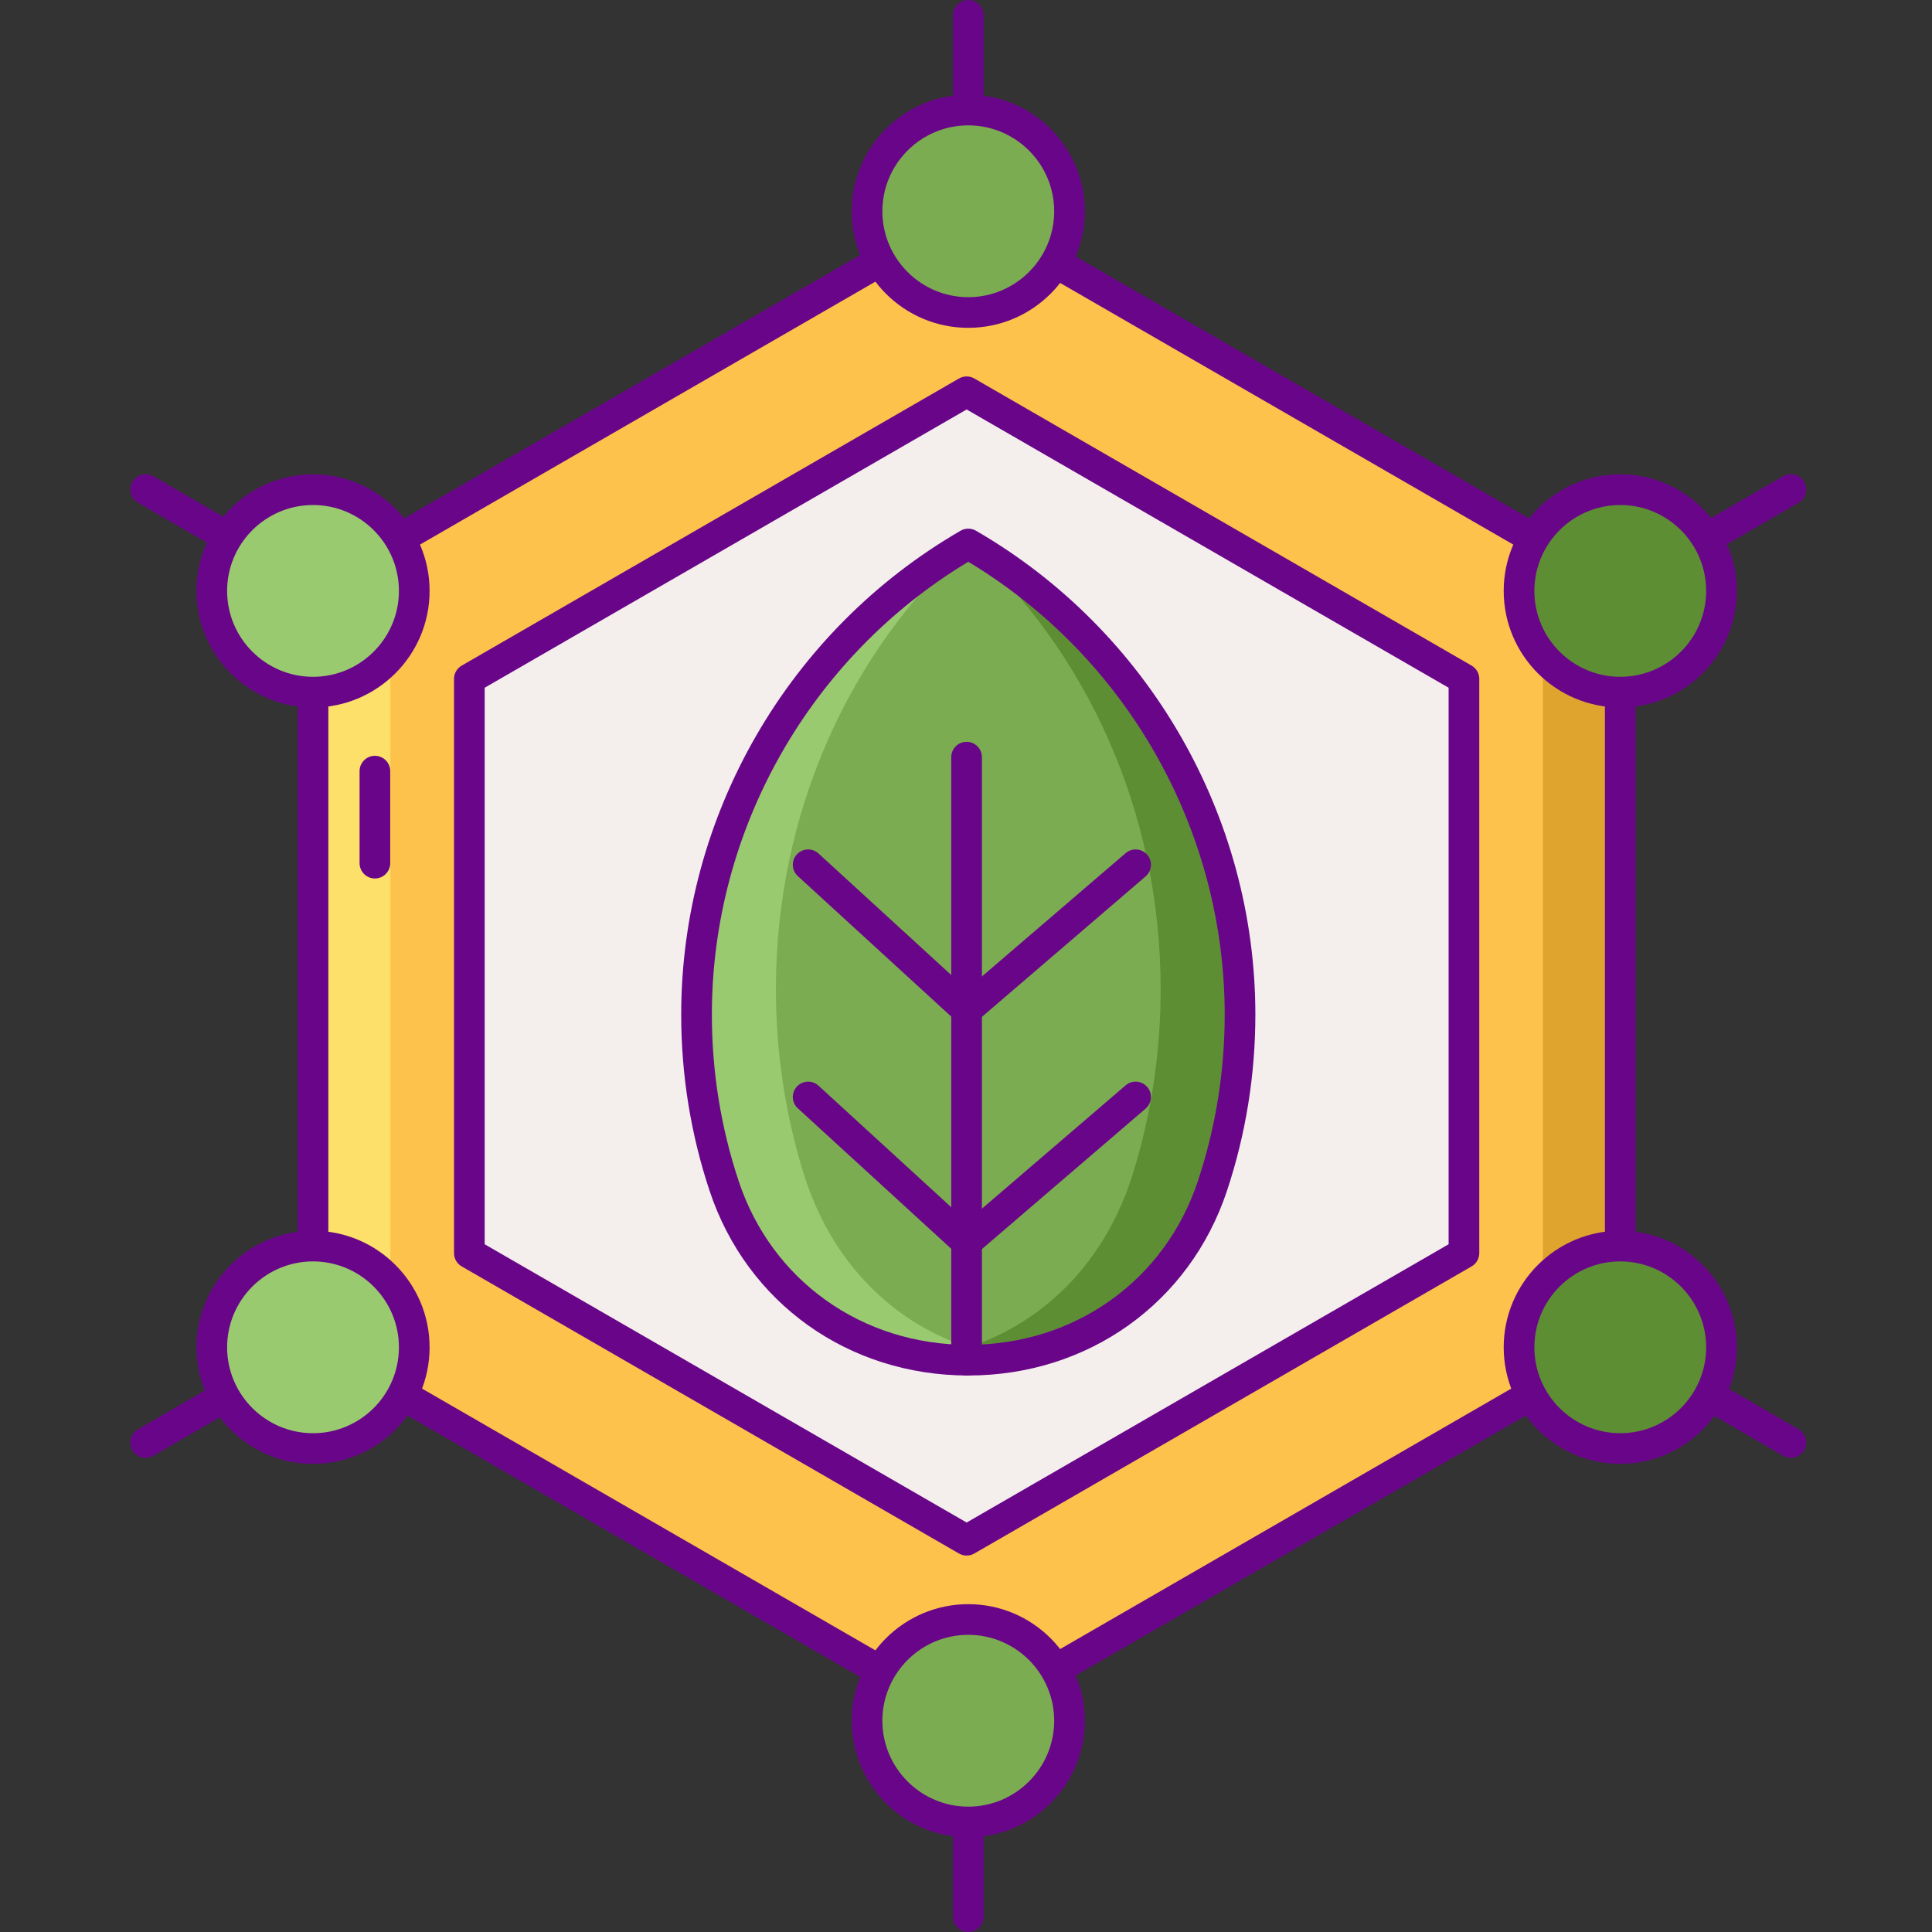 <svg height="504pt" viewBox="-34 0 504 504" width="504pt" xmlns="http://www.w3.org/2000/svg"><rect x="-34" y="0" width="504" height="504" fill="#333333" stroke="none"/><path d="m47.656 153.555v196.891l170.512 98.441 170.508-98.441v-196.891l-170.508-98.441zm0 0" fill="#fcc24c"/><path d="m368.496 141.906v220.188l20.18-11.648v-196.891zm0 0" fill="#dea42e"/><path d="m67.84 141.906v220.188l-20.184-11.648v-196.891zm0 0" fill="#fce06a"/><path d="m88.438 177.102v149.797l129.73 74.902 129.73-74.902v-149.797l-129.73-74.902zm0 0" fill="#f4efed"/><g fill="#690589"><path d="m218.168 452.887c-.691 0-1.379-.18-2-.535l-170.508-98.445c-1.238-.715-2-2.035-2-3.465v-196.887c0-1.426.762-2.75 2-3.461l170.508-98.445c1.238-.715 2.762-.715 4 0l170.508 98.445c1.238.711 2 2.035 2 3.461v196.887c0 1.43-.762 2.75-2 3.465l-170.508 98.445c-.621.355-1.309.535-2 .535zm-166.512-104.754 166.508 96.137 166.512-96.137v-192.266l-166.512-96.137-166.508 96.137zm0 0"/><path d="m63.801 229.168c-2.207 0-4-1.793-4-4v-24c0-2.207 1.793-4 4-4 2.211 0 4 1.793 4 4v24c0 2.211-1.789 4-4 4zm0 0"/><path d="m218.168 405.801c-.691 0-1.379-.18-2-.535l-129.73-74.902c-1.238-.715-2-2.035-2-3.465v-149.797c0-1.43.762-2.75 2-3.465l129.73-74.902c1.238-.711 2.762-.711 4 0l129.73 74.902c1.238.715 2 2.035 2 3.465v149.797c0 1.43-.762 2.75-2 3.465l-129.73 74.902c-.621.355-1.309.535-2 .535zm-125.73-81.211 125.73 72.59 125.73-72.59v-145.18l-125.73-72.59-125.73 72.59zm0 0"/><path d="m218.594 59.113c-2.207 0-4-1.793-4-4v-51.113c0-2.207 1.793-4 4-4s4 1.793 4 4v51.113c0 2.207-1.793 4-4 4zm0 0"/><path d="m218.594 504c-2.207 0-4-1.793-4-4v-51.113c0-2.207 1.793-4 4-4s4 1.793 4 4v51.113c0 2.207-1.793 4-4 4zm0 0"/><path d="m388.965 157.309c-1.383 0-2.727-.715-3.465-1.996-1.109-1.91-.457-4.355 1.457-5.465l44.227-25.621c1.91-1.105 4.359-.453 5.465 1.457 1.109 1.914.457 4.359-1.453 5.465l-44.23 25.621c-.633.367-1.32.539-2 .539zm0 0"/><path d="m4.004 380.312c-1.379 0-2.723-.715-3.465-1.996-1.105-1.914-.457-4.359 1.457-5.465l44.227-25.621c1.91-1.109 4.359-.457 5.469 1.457 1.105 1.91.453 4.355-1.457 5.465l-44.227 25.621c-.633.363-1.324.539-2.004.539zm0 0"/><path d="m48.223 157.309c-.68 0-1.367-.172-2-.539l-44.227-25.621c-1.914-1.105-2.562-3.551-1.457-5.465 1.105-1.91 3.559-2.562 5.469-1.457l44.227 25.621c1.91 1.109 2.562 3.555 1.457 5.465-.742 1.281-2.086 1.996-3.469 1.996zm0 0"/><path d="m433.184 380.312c-.68 0-1.371-.176-2-.539l-44.227-25.621c-1.914-1.109-2.566-3.555-1.457-5.465 1.105-1.914 3.555-2.566 5.465-1.457l44.23 25.621c1.91 1.105 2.562 3.551 1.453 5.465-.742 1.281-2.086 1.996-3.465 1.996zm0 0"/></g><path d="m242.539 43.961c-6.16-13.223-21.871-18.941-35.094-12.781-13.219 6.164-18.941 21.875-12.777 35.094 6.16 13.219 21.875 18.941 35.094 12.781 13.219-6.164 18.941-21.875 12.777-35.094zm0 0" fill="#7bac51"/><path d="m223.043 422.859c-14.375-2.457-28.023 7.203-30.48 21.582-2.457 14.375 7.203 28.02 21.582 30.477 14.375 2.461 28.02-7.203 30.48-21.578 2.457-14.379-7.207-28.023-21.582-30.48zm0 0" fill="#7bac51"/><path d="m53.75 325.797c-14.188-3.371-28.426 5.398-31.793 19.59-3.371 14.191 5.398 28.426 19.59 31.797 14.188 3.367 28.422-5.402 31.793-19.59 3.371-14.191-5.398-28.426-19.59-31.797zm0 0" fill="#99ca6f"/><path d="m53.758 128.469c-14.188-3.371-28.426 5.398-31.793 19.59-3.371 14.188 5.398 28.422 19.586 31.793 14.191 3.371 28.426-5.398 31.797-19.59 3.371-14.188-5.398-28.422-19.59-31.793zm0 0" fill="#99ca6f"/><path d="m407.344 332.801c-10.312-10.312-27.031-10.312-37.348 0-10.312 10.312-10.312 27.031 0 37.344 10.316 10.312 27.035 10.312 37.348 0s10.312-27.031 0-37.344zm0 0" fill="#5d8e33"/><path d="m407.344 135.48c-10.312-10.316-27.031-10.316-37.344 0-10.312 10.312-10.312 27.031 0 37.344s27.031 10.312 37.344 0 10.312-27.031 0-37.344zm0 0" fill="#5d8e33"/><path d="m218.594 85.523c-16.77 0-30.41-13.645-30.41-30.41 0-16.77 13.641-30.41 30.41-30.41s30.41 13.645 30.41 30.41c0 16.77-13.641 30.41-30.41 30.41zm0-52.82c-12.355 0-22.41 10.055-22.41 22.41 0 12.359 10.055 22.41 22.41 22.41s22.41-10.055 22.41-22.41c0-12.359-10.055-22.41-22.41-22.41zm0 0" fill="#690589"/><path d="m218.594 479.297c-16.77 0-30.41-13.645-30.41-30.41 0-16.77 13.641-30.41 30.41-30.41s30.41 13.641 30.41 30.41c0 16.766-13.641 30.41-30.41 30.41zm0-52.82c-12.355 0-22.41 10.055-22.41 22.41 0 12.359 10.051 22.41 22.41 22.41s22.41-10.051 22.41-22.41c0-12.355-10.055-22.41-22.41-22.41zm0 0" fill="#690589"/><path d="m47.656 381.879c-16.766 0-30.41-13.641-30.41-30.406 0-16.77 13.645-30.41 30.41-30.41 16.77 0 30.41 13.641 30.41 30.41 0 16.766-13.641 30.406-30.41 30.406zm0-52.816c-12.355 0-22.41 10.051-22.41 22.41 0 12.355 10.055 22.406 22.41 22.406 12.359 0 22.41-10.051 22.41-22.406 0-12.355-10.051-22.41-22.41-22.41zm0 0" fill="#690589"/><path d="m47.656 184.559c-16.766 0-30.41-13.641-30.41-30.41 0-16.766 13.645-30.41 30.41-30.41 16.77 0 30.41 13.645 30.41 30.41 0 16.77-13.641 30.41-30.41 30.41zm0-52.816c-12.355 0-22.41 10.051-22.41 22.41 0 12.355 10.055 22.406 22.41 22.406 12.359 0 22.41-10.051 22.41-22.406 0-12.359-10.051-22.41-22.41-22.41zm0 0" fill="#690589"/><path d="m388.676 381.879c-16.77 0-30.406-13.641-30.406-30.406 0-16.77 13.637-30.41 30.406-30.41s30.41 13.641 30.41 30.41c0 16.766-13.641 30.406-30.41 30.406zm0-52.816c-12.355 0-22.406 10.051-22.406 22.41 0 12.355 10.051 22.406 22.406 22.406s22.41-10.051 22.41-22.406c0-12.355-10.055-22.41-22.41-22.41zm0 0" fill="#690589"/><path d="m388.676 184.559c-16.77 0-30.406-13.641-30.406-30.41 0-16.766 13.637-30.41 30.406-30.41s30.41 13.645 30.41 30.41c0 16.77-13.641 30.41-30.41 30.41zm0-52.816c-12.355 0-22.406 10.051-22.406 22.41 0 12.355 10.051 22.406 22.406 22.406s22.41-10.051 22.41-22.406c0-12.359-10.055-22.41-22.41-22.41zm0 0" fill="#690589"/><path d="m218.594 141.906c-42.367 24.52-70.891 70.297-70.891 122.766 0 15.637 2.531 30.68 7.207 44.738 20.145 60.555 107.223 60.555 127.363 0 4.68-14.062 7.211-29.105 7.211-44.738 0-52.469-28.523-98.246-70.891-122.766zm0 0" fill="#7bac51"/><path d="m218.594 141.906c-.004 0-.008.004-.012.008 30.691 27.914 50.195 69.555 50.195 116.125 0 16.785-2.531 32.934-7.211 48.031-8.789 28.367-30.324 44.352-53.477 47.961 29.992 4.492 62.793-10.371 74.184-44.621 4.68-14.059 7.211-29.102 7.211-44.734 0-52.473-28.523-98.25-70.891-122.77zm0 0" fill="#5d8e33"/><path d="m218.594 141.906c.004 0 .008.004.012.008-30.691 27.914-50.195 69.555-50.195 116.125 0 16.785 2.535 32.934 7.211 48.031 8.785 28.367 30.324 44.352 53.48 47.961-29.996 4.492-62.797-10.371-74.188-44.621-4.68-14.059-7.211-29.102-7.211-44.734 0-52.473 28.523-98.25 70.891-122.77zm0 0" fill="#99ca6f"/><path d="m218.152 358.828c-2.207 0-4-1.793-4-4v-157.312c0-2.207 1.793-4 4-4 2.207 0 4 1.793 4 4v157.312c0 2.207-1.793 4-4 4zm0 0" fill="#690589"/><path d="m218.152 328.012c-.969 0-1.938-.352-2.703-1.051l-41.328-37.84c-1.629-1.492-1.742-4.023-.25-5.652 1.492-1.629 4.02-1.742 5.652-.25l38.711 35.445 41.41-35.531c1.672-1.438 4.203-1.246 5.641.43s1.246 4.203-.43 5.641l-44.098 37.84c-.75.648-1.68.969-2.605.969zm0 0" fill="#690589"/><path d="m218.152 267.434c-.969 0-1.938-.348-2.703-1.051l-41.328-37.836c-1.629-1.492-1.742-4.023-.25-5.652 1.492-1.629 4.02-1.742 5.652-.25l38.711 35.445 41.41-35.531c1.672-1.438 4.199-1.246 5.641.43 1.438 1.676 1.246 4.203-.434 5.641l-44.098 37.84c-.746.645-1.676.965-2.602.965zm0 0" fill="#690589"/><path d="m218.594 358.828c-31.262 0-57.746-18.902-67.477-48.152-4.918-14.793-7.414-30.27-7.414-46 0-51.844 27.93-100.211 72.887-126.23 1.238-.715 2.77-.715 4.008 0 44.957 26.02 72.887 74.387 72.887 126.23 0 15.73-2.496 31.211-7.414 46-9.73 29.25-36.215 48.152-67.477 48.152zm0-212.277c-41.32 24.855-66.891 69.898-66.891 118.121 0 14.875 2.359 29.504 7.008 43.477 8.621 25.926 32.129 42.676 59.883 42.676s51.262-16.75 59.883-42.676c4.648-13.973 7.008-28.602 7.008-43.477 0-48.223-25.57-93.266-66.891-118.121zm0 0" fill="#690589"/></svg>
